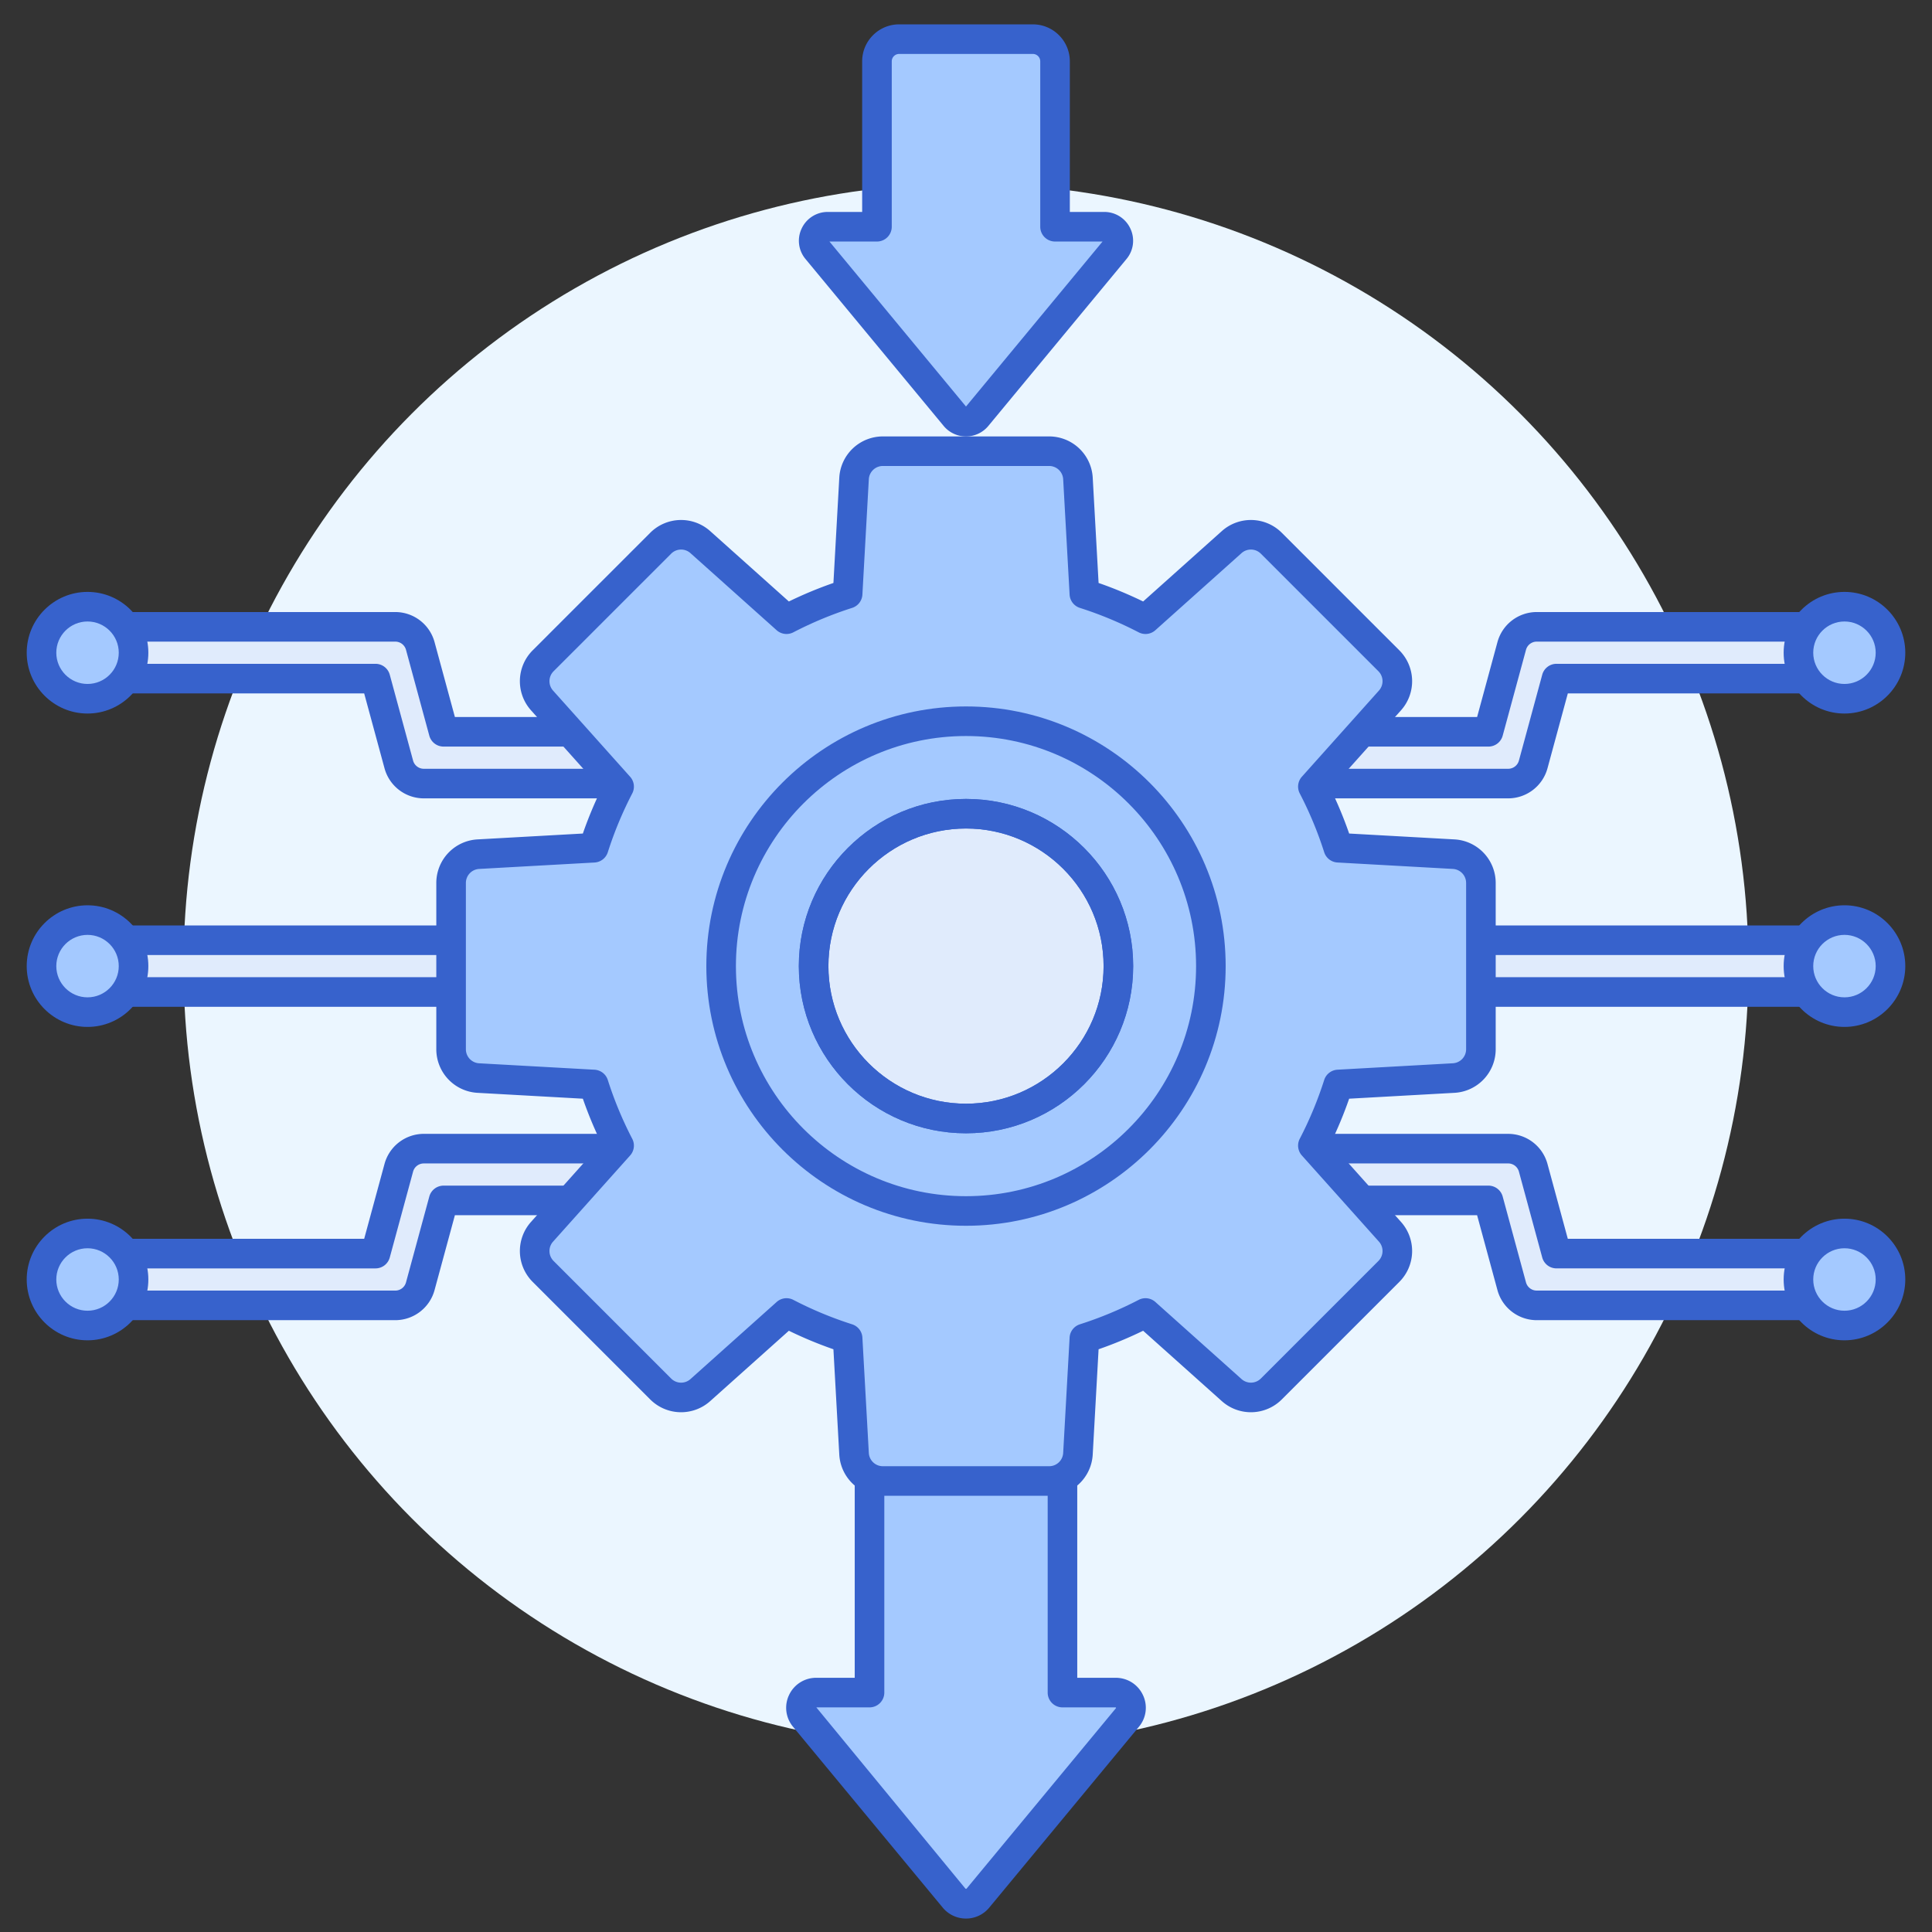 <svg xmlns="http://www.w3.org/2000/svg" version="1.1" xmlns:xlink="http://www.w3.org/1999/xlink" width="512" height="512" x="0" y="0" viewBox="0 0 256 256" style="enable-background:new 0 0 512 512" xml:space="preserve" class=""><rect x="0" y="0" width="256" height="256" fill="#333333" stroke="none"/><circle r="128" cx="128" cy="128" fill="#ebf6ff" shape="circle" transform="matrix(0.81,0,0,0.81,24.32,24.32)"></circle><g transform="matrix(0.98,0,0,0.98,2.56,2.574)"><path fill="#a4c9ff" d="M148.237 226.227h-7.192v-62.041c0-1.699-1.392-3.076-3.109-3.076h-19.872c-1.717 0-3.109 1.377-3.109 3.076v62.041h-7.192c-1.749 0-2.712 2.011-1.604 3.35l20.237 24.451a2.086 2.086 0 0 0 3.207 0l20.237-24.451c1.109-1.339.146-3.35-1.603-3.35z" opacity="1" data-original="#6bdddd" class=""></path><path fill="#3762cc" d="M128 256.779a4.068 4.068 0 0 1-3.145-1.477l-20.237-24.45a4.003 4.003 0 0 1-.545-4.292 4.039 4.039 0 0 1 3.689-2.334h5.192v-60.041c0-2.799 2.292-5.077 5.109-5.077h19.871c2.817 0 5.109 2.277 5.109 5.077v60.041h5.192c1.598 0 3.012.895 3.689 2.334a4 4 0 0 1-.545 4.291l-20.237 24.451a4.057 4.057 0 0 1-3.142 1.477zm-.052-4.027h.114l20.237-24.45-.063-.075h-7.192a2 2 0 0 1-2-2v-62.041c0-.594-.498-1.077-1.109-1.077h-19.871c-.611 0-1.109.483-1.109 1.077v62.041a2 2 0 0 1-2 2h-7.192l20.175 24.525z" opacity="1" data-original="#3762cc" class=""></path><path fill="#e0ebfc" d="M246.777 131.5H128a3.5 3.5 0 1 1 0-7h118.777a3.5 3.5 0 1 1 0 7zM201.312 103.319h-23.993a3.5 3.5 0 1 1 0-7h21.317l3.152-11.609a3.5 3.5 0 0 1 3.378-2.583h40.771a3.5 3.5 0 1 1 0 7h-38.095l-3.152 11.609a3.5 3.5 0 0 1-3.378 2.583zM245.937 173.873h-40.771a3.5 3.5 0 0 1-3.378-2.583l-3.152-11.609h-21.317a3.5 3.5 0 1 1 0-7h23.993a3.5 3.5 0 0 1 3.378 2.583l3.152 11.609h38.095a3.5 3.5 0 1 1 0 7z" opacity="1" data-original="#e0ebfc" class=""></path><path fill="#e0ebfc" d="M128 131.5H9.223a3.5 3.5 0 1 1 0-7H128a3.5 3.5 0 1 1 0 7zM50.834 173.873H10.063a3.5 3.5 0 1 1 0-7h38.095l3.152-11.609a3.5 3.5 0 0 1 3.378-2.583h23.993a3.5 3.5 0 1 1 0 7H57.364l-3.152 11.609a3.5 3.5 0 0 1-3.378 2.583zM78.682 103.319H54.688a3.5 3.5 0 0 1-3.378-2.583l-3.152-11.609H10.063a3.5 3.5 0 1 1 0-7h40.771a3.5 3.5 0 0 1 3.378 2.583l3.152 11.609h21.317a3.5 3.5 0 0 1 .001 7z" opacity="1" data-original="#e0ebfc" class=""></path><path fill="#3762cc" d="M246.777 133.5H128c-3.032 0-5.5-2.467-5.5-5.5s2.468-5.5 5.5-5.5h118.777c3.032 0 5.5 2.467 5.5 5.5s-2.467 5.5-5.5 5.5zM128 126.5c-.827 0-1.5.673-1.5 1.5s.673 1.5 1.5 1.5h118.777c.827 0 1.5-.673 1.5-1.5s-.673-1.5-1.5-1.5zM201.312 105.319h-23.993c-3.032 0-5.5-2.467-5.5-5.5s2.468-5.5 5.5-5.5h19.788l2.752-10.133a5.51 5.51 0 0 1 5.308-4.059h40.771c3.033 0 5.5 2.467 5.5 5.5s-2.467 5.5-5.5 5.5h-36.565l-2.752 10.133a5.514 5.514 0 0 1-5.309 4.059zm-23.994-7c-.827 0-1.5.673-1.5 1.5s.673 1.5 1.5 1.5h23.993c.676 0 1.271-.455 1.448-1.107l3.152-11.609a1.998 1.998 0 0 1 1.93-1.476h38.095c.827 0 1.5-.673 1.5-1.5s-.673-1.5-1.5-1.5h-40.771c-.676 0-1.271.455-1.448 1.107l-3.152 11.609a1.998 1.998 0 0 1-1.93 1.476zM245.937 175.873h-40.771a5.51 5.51 0 0 1-5.308-4.058l-2.752-10.133h-19.788c-3.032 0-5.5-2.467-5.5-5.5s2.468-5.5 5.5-5.5h23.993a5.51 5.51 0 0 1 5.308 4.058l2.752 10.133h36.565c3.033 0 5.5 2.467 5.5 5.5s-2.466 5.5-5.499 5.5zm-68.619-21.192c-.827 0-1.5.673-1.5 1.5s.673 1.5 1.5 1.5h21.317a2 2 0 0 1 1.93 1.476l3.152 11.609a1.504 1.504 0 0 0 1.448 1.106h40.771c.827 0 1.5-.673 1.5-1.5s-.673-1.5-1.5-1.5h-38.095a2 2 0 0 1-1.93-1.476l-3.152-11.609a1.504 1.504 0 0 0-1.448-1.106z" opacity="1" data-original="#3762cc" class=""></path><path fill="#3762cc" d="M128 133.5H9.223c-3.032 0-5.5-2.467-5.5-5.5s2.468-5.5 5.5-5.5H128c3.032 0 5.5 2.467 5.5 5.5s-2.468 5.5-5.5 5.5zm-118.777-7c-.827 0-1.5.673-1.5 1.5s.673 1.5 1.5 1.5H128c.827 0 1.5-.673 1.5-1.5s-.673-1.5-1.5-1.5zM50.834 175.873H10.063c-3.033 0-5.5-2.467-5.5-5.5s2.467-5.5 5.5-5.5h36.565l2.752-10.133a5.51 5.51 0 0 1 5.308-4.059h23.993c3.032 0 5.5 2.467 5.5 5.5s-2.468 5.5-5.5 5.5H58.894l-2.752 10.133a5.51 5.51 0 0 1-5.308 4.059zm-40.771-7c-.827 0-1.5.673-1.5 1.5s.673 1.5 1.5 1.5h40.771c.676 0 1.271-.455 1.448-1.107l3.152-11.608a1.998 1.998 0 0 1 1.93-1.476h21.317c.827 0 1.5-.673 1.5-1.5s-.673-1.5-1.5-1.5H54.688c-.676 0-1.271.455-1.448 1.107l-3.152 11.608a1.998 1.998 0 0 1-1.93 1.476zM78.682 105.319H54.688a5.51 5.51 0 0 1-5.308-4.059l-2.752-10.133H10.063c-3.033 0-5.5-2.467-5.5-5.5s2.467-5.5 5.5-5.5h40.771a5.51 5.51 0 0 1 5.308 4.059l2.752 10.133h19.788c3.032 0 5.5 2.467 5.5 5.5s-2.468 5.5-5.5 5.5zM10.063 84.127c-.827 0-1.5.673-1.5 1.5s.673 1.5 1.5 1.5h38.095a2 2 0 0 1 1.93 1.476l3.152 11.609a1.504 1.504 0 0 0 1.448 1.107h23.993c.827 0 1.5-.673 1.5-1.5s-.673-1.5-1.5-1.5H57.364a2 2 0 0 1-1.93-1.476l-3.152-11.609a1.504 1.504 0 0 0-1.448-1.107z" opacity="1" data-original="#3762cc" class=""></path><circle cx="246.777" cy="85.627" r="6.223" fill="#a4c9ff" opacity="1" data-original="#6bdddd" class=""></circle><path fill="#3762cc" d="M246.777 93.85c-4.534 0-8.223-3.689-8.223-8.223s3.688-8.223 8.223-8.223S255 81.093 255 85.627s-3.688 8.223-8.223 8.223zm0-12.446c-2.328 0-4.223 1.894-4.223 4.223s1.895 4.223 4.223 4.223S251 87.956 251 85.627s-1.895-4.223-4.223-4.223z" opacity="1" data-original="#3762cc" class=""></path><circle cx="246.777" cy="170.373" r="6.223" fill="#a4c9ff" opacity="1" data-original="#6bdddd" class=""></circle><path fill="#3762cc" d="M246.777 178.596c-4.534 0-8.223-3.688-8.223-8.223s3.688-8.223 8.223-8.223 8.223 3.689 8.223 8.223-3.688 8.223-8.223 8.223zm0-12.446c-2.328 0-4.223 1.895-4.223 4.223s1.895 4.223 4.223 4.223 4.223-1.894 4.223-4.223-1.895-4.223-4.223-4.223z" opacity="1" data-original="#3762cc" class=""></path><circle cx="246.777" cy="127.999" r="6.223" fill="#a4c9ff" opacity="1" data-original="#6bdddd" class=""></circle><path fill="#3762cc" d="M246.777 136.222c-4.534 0-8.223-3.688-8.223-8.223s3.688-8.223 8.223-8.223S255 123.465 255 128s-3.688 8.222-8.223 8.222zm0-12.445c-2.328 0-4.223 1.894-4.223 4.223s1.895 4.223 4.223 4.223S251 130.328 251 128s-1.895-4.223-4.223-4.223z" opacity="1" data-original="#3762cc" class=""></path><circle cx="9.223" cy="170.373" r="6.223" fill="#a4c9ff" opacity="1" data-original="#6bdddd" class=""></circle><path fill="#3762cc" d="M9.223 178.596c-4.534 0-8.223-3.688-8.223-8.223s3.688-8.223 8.223-8.223 8.223 3.689 8.223 8.223-3.689 8.223-8.223 8.223zm0-12.446c-2.328 0-4.223 1.895-4.223 4.223s1.895 4.223 4.223 4.223 4.223-1.894 4.223-4.223-1.895-4.223-4.223-4.223z" opacity="1" data-original="#3762cc" class=""></path><circle cx="9.223" cy="85.627" r="6.223" fill="#a4c9ff" opacity="1" data-original="#6bdddd" class=""></circle><path fill="#3762cc" d="M9.223 93.85C4.688 93.85 1 90.161 1 85.627s3.688-8.223 8.223-8.223 8.223 3.688 8.223 8.223-3.689 8.223-8.223 8.223zm0-12.446C6.895 81.404 5 83.298 5 85.627s1.895 4.223 4.223 4.223 4.223-1.895 4.223-4.223-1.895-4.223-4.223-4.223z" opacity="1" data-original="#3762cc" class=""></path><circle cx="9.223" cy="128.001" r="6.223" fill="#a4c9ff" opacity="1" data-original="#6bdddd" class=""></circle><path fill="#3762cc" d="M9.223 136.223C4.688 136.223 1 132.535 1 128s3.688-8.223 8.223-8.223 8.223 3.688 8.223 8.223-3.689 8.223-8.223 8.223zm0-12.445C6.895 123.778 5 125.672 5 128s1.895 4.223 4.223 4.223 4.223-1.894 4.223-4.223-1.895-4.222-4.223-4.222z" opacity="1" data-original="#3762cc" class=""></path><path fill="#a4c9ff" d="m62.062 143.136 15.601.869a52.498 52.498 0 0 0 3.434 8.264l-10.425 11.654a3.899 3.899 0 0 0 .149 5.356l15.9 15.9a3.899 3.899 0 0 0 5.356.149l11.654-10.425a52.498 52.498 0 0 0 8.264 3.434l.869 15.601a3.899 3.899 0 0 0 3.893 3.682h22.486a3.899 3.899 0 0 0 3.893-3.682l.869-15.601a52.538 52.538 0 0 0 8.264-3.434l11.654 10.425a3.899 3.899 0 0 0 5.356-.149l15.9-15.9a3.899 3.899 0 0 0 .149-5.356l-10.425-11.654a52.498 52.498 0 0 0 3.434-8.264l15.601-.869a3.898 3.898 0 0 0 3.682-3.893v-22.486a3.899 3.899 0 0 0-3.682-3.893l-15.601-.869a52.498 52.498 0 0 0-3.434-8.264l10.425-11.654a3.899 3.899 0 0 0-.149-5.356l-15.9-15.9a3.899 3.899 0 0 0-5.356-.149l-11.654 10.425a52.498 52.498 0 0 0-8.264-3.434l-.869-15.601a3.899 3.899 0 0 0-3.893-3.682h-22.486a3.899 3.899 0 0 0-3.893 3.682l-.869 15.601a52.538 52.538 0 0 0-8.264 3.434L92.078 70.672a3.899 3.899 0 0 0-5.356.149l-15.9 15.9a3.899 3.899 0 0 0-.149 5.356l10.425 11.654a52.498 52.498 0 0 0-3.434 8.264l-15.601.869a3.898 3.898 0 0 0-3.682 3.893v22.486a3.897 3.897 0 0 0 3.681 3.893zM128 99.131c15.944 0 28.869 12.925 28.869 28.869S143.944 156.869 128 156.869 99.131 143.944 99.131 128 112.056 99.131 128 99.131z" opacity="1" data-original="#4671c6" class=""></path><path fill="#3762cc" d="M139.243 199.62h-22.486a5.903 5.903 0 0 1-5.89-5.57l-.793-14.244a54.718 54.718 0 0 1-6.024-2.503l-10.64 9.517a5.9 5.9 0 0 1-8.103-.226l-15.9-15.9a5.902 5.902 0 0 1-.225-8.104l9.516-10.639a54.733 54.733 0 0 1-2.503-6.024l-14.244-.793a5.901 5.901 0 0 1-5.571-5.89v-22.486a5.901 5.901 0 0 1 5.571-5.89l14.244-.793a54.733 54.733 0 0 1 2.503-6.024l-9.516-10.639a5.902 5.902 0 0 1 .225-8.104l15.9-15.9a5.901 5.901 0 0 1 8.103-.226l10.64 9.517a54.839 54.839 0 0 1 6.025-2.503l.793-14.244a5.902 5.902 0 0 1 5.89-5.57h22.486a5.903 5.903 0 0 1 5.89 5.57l.793 14.244a54.718 54.718 0 0 1 6.024 2.503l10.64-9.517a5.901 5.901 0 0 1 8.103.226l15.9 15.9a5.902 5.902 0 0 1 .225 8.104l-9.516 10.639a54.733 54.733 0 0 1 2.503 6.024l14.244.793a5.901 5.901 0 0 1 5.571 5.89v22.486a5.901 5.901 0 0 1-5.571 5.89l-14.244.793a54.733 54.733 0 0 1-2.503 6.024l9.516 10.639a5.902 5.902 0 0 1-.225 8.104l-15.9 15.9a5.9 5.9 0 0 1-8.103.226l-10.64-9.517a54.605 54.605 0 0 1-6.024 2.503l-.793 14.244a5.904 5.904 0 0 1-5.891 5.57zm-35.512-26.717c.314 0 .631.074.922.225a50.78 50.78 0 0 0 7.949 3.304c.79.252 1.344.966 1.39 1.794l.869 15.601a1.9 1.9 0 0 0 1.896 1.793h22.486a1.9 1.9 0 0 0 1.896-1.793l.869-15.601c.046-.828.6-1.542 1.39-1.794a50.684 50.684 0 0 0 7.949-3.304 1.997 1.997 0 0 1 2.255.284l11.654 10.425a1.9 1.9 0 0 0 2.608-.072l15.9-15.9a1.9 1.9 0 0 0 .072-2.609l-10.424-11.654a1.999 1.999 0 0 1-.285-2.255 50.647 50.647 0 0 0 3.304-7.95 2.001 2.001 0 0 1 1.794-1.39l15.601-.869a1.9 1.9 0 0 0 1.794-1.896v-22.486a1.9 1.9 0 0 0-1.794-1.896l-15.601-.869a2 2 0 0 1-1.794-1.39 50.591 50.591 0 0 0-3.304-7.95 1.999 1.999 0 0 1 .285-2.255l10.424-11.654a1.9 1.9 0 0 0-.072-2.609l-15.9-15.9a1.9 1.9 0 0 0-2.608-.072l-11.654 10.425a2 2 0 0 1-2.255.284 50.78 50.78 0 0 0-7.949-3.304 2.001 2.001 0 0 1-1.39-1.794l-.869-15.601a1.9 1.9 0 0 0-1.896-1.793h-22.486a1.9 1.9 0 0 0-1.896 1.793l-.869 15.601a2 2 0 0 1-1.39 1.794 50.881 50.881 0 0 0-7.949 3.304 2.002 2.002 0 0 1-2.255-.284L90.744 72.163a1.898 1.898 0 0 0-2.608.072l-15.9 15.9a1.9 1.9 0 0 0-.072 2.609l10.424 11.654c.555.62.668 1.518.285 2.255a50.647 50.647 0 0 0-3.304 7.95 2.001 2.001 0 0 1-1.794 1.39l-15.601.869a1.9 1.9 0 0 0-1.794 1.896v22.486a1.9 1.9 0 0 0 1.794 1.896l15.601.869a2 2 0 0 1 1.794 1.39 50.591 50.591 0 0 0 3.304 7.95c.383.737.27 1.635-.285 2.255l-10.424 11.654a1.9 1.9 0 0 0 .072 2.609l15.9 15.9a1.898 1.898 0 0 0 2.608.072l11.654-10.425a1.992 1.992 0 0 1 1.333-.511zM128 158.869c-17.021 0-30.869-13.848-30.869-30.869S110.979 97.131 128 97.131s30.869 13.848 30.869 30.869-13.848 30.869-30.869 30.869zm0-57.738c-14.815 0-26.869 12.053-26.869 26.869s12.054 26.869 26.869 26.869 26.869-12.053 26.869-26.869-12.054-26.869-26.869-26.869z" opacity="1" data-original="#3762cc" class=""></path><path fill="#3762cc" d="M128 155.755c-15.305 0-27.756-12.451-27.756-27.755s12.451-27.755 27.756-27.755 27.756 12.451 27.756 27.755-12.451 27.755-27.756 27.755zm0-51.51c-13.099 0-23.756 10.656-23.756 23.755s10.657 23.755 23.756 23.755 23.756-10.656 23.756-23.755-10.657-23.755-23.756-23.755z" opacity="1" data-original="#3762cc" class=""></path><path fill="#a4c9ff" d="M128 161.109c18.286 0 33.109-14.824 33.109-33.109S146.286 94.891 128 94.891 94.891 109.714 94.891 128s14.823 33.109 33.109 33.109zm0-53.713c11.362 0 20.604 9.243 20.604 20.604s-9.243 20.604-20.604 20.604-20.604-9.243-20.604-20.604 9.242-20.604 20.604-20.604z" opacity="1" data-original="#a4c9ff" class=""></path><circle cx="128" cy="128" r="20.604" fill="#e0ebfc" opacity="1" data-original="#e0ebfc" class=""></circle><path fill="#3762cc" d="M128 163.109c-19.359 0-35.109-15.75-35.109-35.109S108.641 92.891 128 92.891s35.109 15.75 35.109 35.109-15.75 35.109-35.109 35.109zm0-66.218c-17.153 0-31.109 13.956-31.109 31.109s13.956 31.109 31.109 31.109 31.109-13.956 31.109-31.109S145.153 96.891 128 96.891zm0 53.713c-12.464 0-22.604-10.14-22.604-22.604s10.141-22.604 22.604-22.604 22.604 10.14 22.604 22.604-10.14 22.604-22.604 22.604zm0-41.208c-10.259 0-18.604 8.346-18.604 18.604s8.346 18.604 18.604 18.604 18.604-8.346 18.604-18.604-8.345-18.604-18.604-18.604z" opacity="1" data-original="#3762cc" class=""></path><path fill="#3762cc" d="M128 150.604c-12.464 0-22.604-10.14-22.604-22.604s10.141-22.604 22.604-22.604 22.604 10.14 22.604 22.604-10.14 22.604-22.604 22.604zm0-41.208c-10.259 0-18.604 8.346-18.604 18.604s8.346 18.604 18.604 18.604 18.604-8.346 18.604-18.604-8.345-18.604-18.604-18.604z" opacity="1" data-original="#3762cc" class=""></path><path fill="#a4c9ff" d="M146.676 28.03h-6.637V5.667a3 3 0 0 0-3-3h-18.078a3 3 0 0 0-3 3V28.03h-6.637c-1.614 0-2.503 1.856-1.48 3.092l18.676 22.565a1.922 1.922 0 0 0 2.96 0l18.676-22.565c1.023-1.236.135-3.092-1.48-3.092z" opacity="1" data-original="#f9a7a7" class=""></path><path fill="#3762cc" d="M128 56.383a3.911 3.911 0 0 1-3.021-1.421l-18.677-22.565a3.846 3.846 0 0 1-.523-4.125 3.88 3.88 0 0 1 3.544-2.242h4.638V5.667c0-2.757 2.243-5 5-5h18.078c2.757 0 5 2.243 5 5V26.03h4.638a3.88 3.88 0 0 1 3.544 2.242 3.848 3.848 0 0 1-.523 4.125l-18.676 22.565A3.915 3.915 0 0 1 128 56.383zM109.536 30.03 128 52.339l18.464-22.309h-6.425a2 2 0 0 1-2-2V5.667c0-.551-.448-1-1-1h-18.078c-.552 0-1 .449-1 1V28.03a2 2 0 0 1-2 2zm37.141 0h.01z" opacity="1" data-original="#3762cc" class=""></path></g></svg>